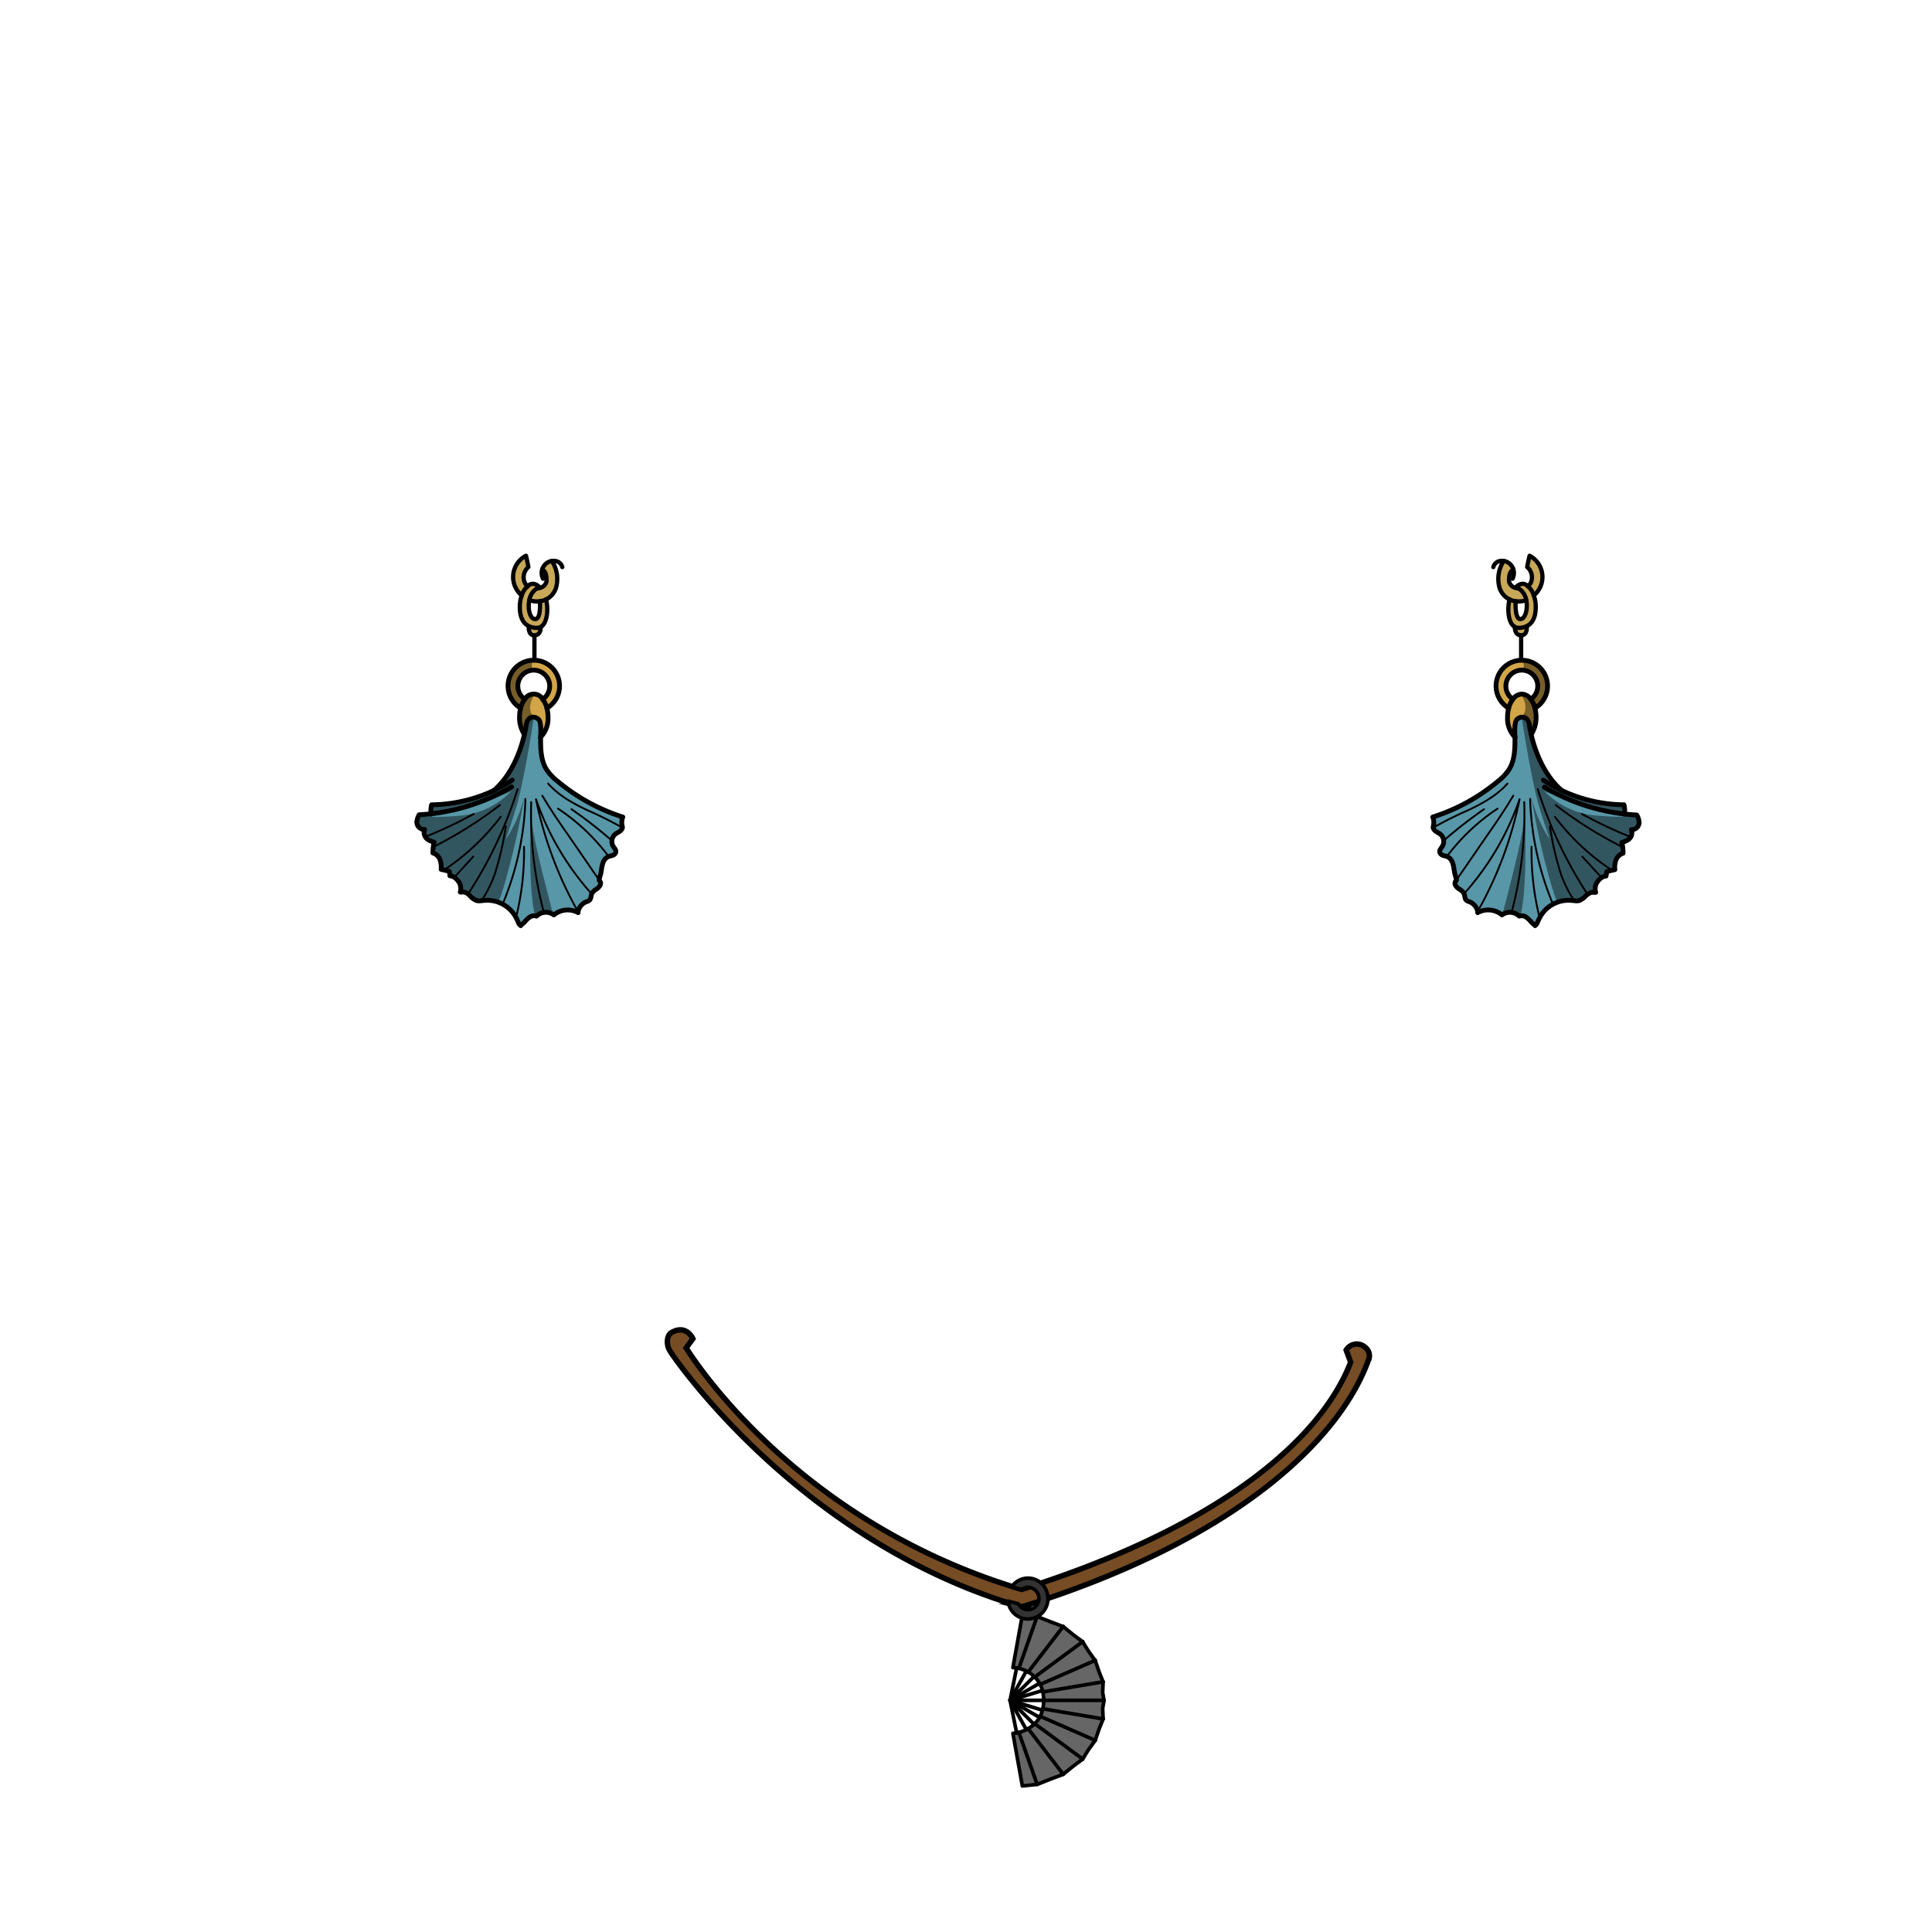 <svg xmlns="http://www.w3.org/2000/svg" viewBox="0 0 432 432">
  <defs>
    <style>.BUNTAI_OWL_JEWELRY_BUNTAI_OWL_JEWELRY_26_a{isolation:isolate;}.BUNTAI_OWL_JEWELRY_BUNTAI_OWL_JEWELRY_26_b{fill:#d2a548;}.BUNTAI_OWL_JEWELRY_BUNTAI_OWL_JEWELRY_26_c{fill:#5897a8;}.BUNTAI_OWL_JEWELRY_BUNTAI_OWL_JEWELRY_26_d,.BUNTAI_OWL_JEWELRY_BUNTAI_OWL_JEWELRY_26_e,.BUNTAI_OWL_JEWELRY_BUNTAI_OWL_JEWELRY_26_g,.BUNTAI_OWL_JEWELRY_BUNTAI_OWL_JEWELRY_26_j,.BUNTAI_OWL_JEWELRY_BUNTAI_OWL_JEWELRY_26_m{fill:none;stroke-linecap:round;stroke-linejoin:round;}.BUNTAI_OWL_JEWELRY_BUNTAI_OWL_JEWELRY_26_d,.BUNTAI_OWL_JEWELRY_BUNTAI_OWL_JEWELRY_26_e,.BUNTAI_OWL_JEWELRY_BUNTAI_OWL_JEWELRY_26_g,.BUNTAI_OWL_JEWELRY_BUNTAI_OWL_JEWELRY_26_j,.BUNTAI_OWL_JEWELRY_BUNTAI_OWL_JEWELRY_26_k,.BUNTAI_OWL_JEWELRY_BUNTAI_OWL_JEWELRY_26_m{stroke:#000;}.BUNTAI_OWL_JEWELRY_BUNTAI_OWL_JEWELRY_26_d{stroke-width:0.41px;}.BUNTAI_OWL_JEWELRY_BUNTAI_OWL_JEWELRY_26_e{stroke-width:1.07px;}.BUNTAI_OWL_JEWELRY_BUNTAI_OWL_JEWELRY_26_f{opacity:0.43;mix-blend-mode:multiply;}.BUNTAI_OWL_JEWELRY_BUNTAI_OWL_JEWELRY_26_g{stroke-width:0.95px;}.BUNTAI_OWL_JEWELRY_BUNTAI_OWL_JEWELRY_26_h{fill:#c7a858;}.BUNTAI_OWL_JEWELRY_BUNTAI_OWL_JEWELRY_26_i{fill:#666;}.BUNTAI_OWL_JEWELRY_BUNTAI_OWL_JEWELRY_26_j{stroke-width:0.81px;}.BUNTAI_OWL_JEWELRY_BUNTAI_OWL_JEWELRY_26_k{fill:#754c24;stroke-miterlimit:10;stroke-width:1.22px;}.BUNTAI_OWL_JEWELRY_BUNTAI_OWL_JEWELRY_26_l{fill:#333;}.BUNTAI_OWL_JEWELRY_BUNTAI_OWL_JEWELRY_26_m{stroke-width:0.79px;}</style>
  </defs>
  <g class="BUNTAI_OWL_JEWELRY_BUNTAI_OWL_JEWELRY_26_a">
    <path class="BUNTAI_OWL_JEWELRY_BUNTAI_OWL_JEWELRY_26_b" d="M125.11,153.39a5.76,5.76,0,0,1-2.82,5,5.75,5.75,0,0,0-.94-2,3.56,3.56,0,1,0-4,0,5.4,5.4,0,0,0-.93,2,5.75,5.75,0,1,1,8.69-5Z" />
    <path class="BUNTAI_OWL_JEWELRY_BUNTAI_OWL_JEWELRY_26_c" d="M139.26,182.65a43.08,43.08,0,0,1-14.58-8,11.09,11.09,0,0,1-2.31-2.38c-1.45-2.14-1.51-4.88-1.49-7.47v-.23s.25-3-.44-3.74-2.45-1-2.78,1.3c0,0-.11.79-.4,2.05-.7,3-2.54,8.82-6.82,12.53h0A33.53,33.53,0,0,1,96.51,180a5.33,5.33,0,0,0-.11,2.1c-.94.1-1.88.18-2.81.23a3.81,3.81,0,0,0-.53,1.65,1.67,1.67,0,0,0,1.75,1.64,1.9,1.9,0,0,0,.12,1.61v0a2.32,2.32,0,0,0,.89.81,7.24,7.24,0,0,0,1.12.44,5.58,5.58,0,0,0-.19,1h0a8.1,8.1,0,0,0-.09,1.4,2.47,2.47,0,0,1,1.53,1.37,4.81,4.81,0,0,1,.31,2.3l.62.14,1.2.29c0,.32.09.64.14,1a2.22,2.22,0,0,1,1,.35,3.4,3.4,0,0,1,.94.95,2.77,2.77,0,0,1,.38,2.35l.25,0a1.88,1.88,0,0,1,1.54.46,2.75,2.75,0,0,1,.26.22,4,4,0,0,0,1.59,1.21,2.91,2.91,0,0,0,1.21,0l.23,0a7.27,7.27,0,0,1,4.48.85,7.07,7.07,0,0,1,2.57,2.38,7.24,7.24,0,0,1,.41.71c.14.26.26.52.38.8a1.83,1.83,0,0,0,.59.87c.27-.32.6-.52.89-.84a5.3,5.3,0,0,1,1.14-1.08,1.77,1.77,0,0,1,1.51-.21,2.93,2.93,0,0,1,1.74-.83,2.9,2.9,0,0,1,2.13.56,4.85,4.85,0,0,1,5.43-.51c0-.09,0-.19,0-.29a3.09,3.09,0,0,1,1.76-2.12,1.93,1.93,0,0,0,.8-.39c.35-.36.29-1,.49-1.43v0a2.46,2.46,0,0,1,.9-.94,2.71,2.71,0,0,0,.94-.9.91.91,0,0,0-.2-1.18.5.5,0,0,0,0-.12c.1-.5.33-1,.41-1.53l.14-.83a7,7,0,0,1,.38-1.58,2.37,2.37,0,0,1,1.07-1.2l.15-.05c.28-.1.58-.14.85-.24a1.08,1.08,0,0,0,.73-.69c.13-.51-.33-.93-.6-1.38a1.94,1.94,0,0,1-.26-1.22,2.07,2.07,0,0,1,.69-1.41c.31-.26.68-.42,1-.65a1.46,1.46,0,0,0,.65-.82s0-.08,0-.11,0-.07,0-.12A3.33,3.33,0,0,1,139.26,182.65Z" />
    <path class="BUNTAI_OWL_JEWELRY_BUNTAI_OWL_JEWELRY_26_b" d="M122.54,160.34a6,6,0,0,1-1.66,4.49v-.23s.25-3-.44-3.74-2.45-1-2.78,1.3c0,0-.11.79-.4,2.05a6.69,6.69,0,0,1-1.09-3.87,7.51,7.51,0,0,1,.25-2,5.4,5.4,0,0,1,.93-2,2.32,2.32,0,0,1,4,0,5.75,5.75,0,0,1,.94,2A7.94,7.94,0,0,1,122.54,160.34Z" />
    <path class="BUNTAI_OWL_JEWELRY_BUNTAI_OWL_JEWELRY_26_d" d="M122.56,175.21c2.35,2.66,5.55,4.42,8.75,5.94a84,84,0,0,1,7.83,3.91" />
    <path class="BUNTAI_OWL_JEWELRY_BUNTAI_OWL_JEWELRY_26_d" d="M136.79,187.94a102.88,102.88,0,0,0-9-7" />
    <path class="BUNTAI_OWL_JEWELRY_BUNTAI_OWL_JEWELRY_26_d" d="M124.78,180.81a45.77,45.77,0,0,1,11.29,10.66" />
    <path class="BUNTAI_OWL_JEWELRY_BUNTAI_OWL_JEWELRY_26_d" d="M121.26,177.92c1.84,3.13,3.91,6.13,6,9.11l4.66,6.77c.67,1,1.33,1.93,2,2.86" />
    <path class="BUNTAI_OWL_JEWELRY_BUNTAI_OWL_JEWELRY_26_d" d="M129.2,203.76a86.13,86.13,0,0,1-9.27-24.65l-.08-.4a61.92,61.92,0,0,0,12.4,21.11" />
    <path class="BUNTAI_OWL_JEWELRY_BUNTAI_OWL_JEWELRY_26_d" d="M121.6,204a86.07,86.07,0,0,1-2.82-24.65" />
    <path class="BUNTAI_OWL_JEWELRY_BUNTAI_OWL_JEWELRY_26_d" d="M112.37,202.21h0a66,66,0,0,0,5.1-22.9l0-.67" />
    <path class="BUNTAI_OWL_JEWELRY_BUNTAI_OWL_JEWELRY_26_d" d="M117.17,189.35a60.78,60.78,0,0,1-1.82,15.94" />
    <path class="BUNTAI_OWL_JEWELRY_BUNTAI_OWL_JEWELRY_26_d" d="M104.6,200a94.3,94.3,0,0,0,8.15-15.34h0l.58-1.44c.89-2.22,1.7-4.47,2.41-6.76" />
    <path class="BUNTAI_OWL_JEWELRY_BUNTAI_OWL_JEWELRY_26_d" d="M107.66,201.39a25.83,25.83,0,0,0,3.12-6.4,68.45,68.45,0,0,0,2.32-10.2" />
    <path class="BUNTAI_OWL_JEWELRY_BUNTAI_OWL_JEWELRY_26_d" d="M99.12,194.65a51.89,51.89,0,0,0,12.82-12" />
    <path class="BUNTAI_OWL_JEWELRY_BUNTAI_OWL_JEWELRY_26_d" d="M105.81,191.55c-1.43,1.58-2.88,3.15-4.32,4.72" />
    <path class="BUNTAI_OWL_JEWELRY_BUNTAI_OWL_JEWELRY_26_d" d="M96.76,189.44a91.43,91.43,0,0,0,15-9.41" />
    <path class="BUNTAI_OWL_JEWELRY_BUNTAI_OWL_JEWELRY_26_d" d="M94.93,187.18a98.74,98.74,0,0,0,11-5.18" />
    <path class="BUNTAI_OWL_JEWELRY_BUNTAI_OWL_JEWELRY_26_e" d="M117.26,164.21a6.69,6.69,0,0,1-1.09-3.87,7.51,7.51,0,0,1,.25-2,5.4,5.4,0,0,1,.93-2,2.32,2.32,0,0,1,4,0,5.75,5.75,0,0,1,.94,2,7.94,7.94,0,0,1,.25,2,6,6,0,0,1-1.66,4.49" />
    <path class="BUNTAI_OWL_JEWELRY_BUNTAI_OWL_JEWELRY_26_e" d="M110.44,176.74a33.1,33.1,0,0,0,4.1-2.31" />
    <path class="BUNTAI_OWL_JEWELRY_BUNTAI_OWL_JEWELRY_26_e" d="M96.4,182.05a5.33,5.33,0,0,1,.11-2.1,33.53,33.53,0,0,0,13.93-3.2" />
    <path class="BUNTAI_OWL_JEWELRY_BUNTAI_OWL_JEWELRY_26_e" d="M110.44,176.75h0c4.28-3.71,6.12-9.48,6.82-12.53.29-1.26.4-2.05.4-2.05.33-2.32,2.09-2,2.78-1.3s.44,3.74.44,3.74v.23c0,2.59,0,5.33,1.49,7.47a11.09,11.09,0,0,0,2.31,2.38,43.08,43.08,0,0,0,14.58,8,3.33,3.33,0,0,0-.09,2.18s0,.07,0,.12,0,.08,0,.11a1.46,1.46,0,0,1-.65.82c-.33.23-.7.39-1,.65a2.05,2.05,0,0,0-.69,1.41,1.94,1.94,0,0,0,.26,1.22c.27.45.73.87.6,1.38a1.08,1.08,0,0,1-.73.69c-.27.1-.57.14-.85.24l-.15.05a2.37,2.37,0,0,0-1.07,1.2,7,7,0,0,0-.38,1.58l-.14.83c-.08.49-.31,1-.41,1.53a.5.5,0,0,1,0,.12.91.91,0,0,1,.2,1.18,2.71,2.71,0,0,1-.94.9,2.46,2.46,0,0,0-.9.94v0c-.2.47-.14,1.07-.49,1.43a1.93,1.93,0,0,1-.8.39,3.09,3.09,0,0,0-1.76,2.12c0,.1,0,.2,0,.29a4.85,4.85,0,0,0-5.43.51,2.9,2.9,0,0,0-2.13-.56,2.93,2.93,0,0,0-1.74.83,1.77,1.77,0,0,0-1.51.21,5.3,5.3,0,0,0-1.14,1.08c-.29.32-.62.52-.89.84a1.83,1.83,0,0,1-.59-.87c-.12-.28-.24-.54-.38-.8a7.24,7.24,0,0,0-.41-.71,7.07,7.07,0,0,0-2.57-2.38,7.27,7.27,0,0,0-4.48-.85l-.23,0a2.91,2.91,0,0,1-1.21,0,4,4,0,0,1-1.59-1.21,2.75,2.75,0,0,0-.26-.22,1.88,1.88,0,0,0-1.54-.46l-.25,0a2.77,2.77,0,0,0-.38-2.35,3.4,3.4,0,0,0-.94-.95,2.22,2.22,0,0,0-1-.35c0-.34-.1-.66-.14-1l-1.2-.29-.62-.14a4.81,4.81,0,0,0-.31-2.3,2.47,2.47,0,0,0-1.53-1.37,8.1,8.1,0,0,1,.09-1.4h0a5.58,5.58,0,0,1,.19-1,7.24,7.24,0,0,1-1.12-.44,2.32,2.32,0,0,1-.89-.81v0a1.9,1.9,0,0,1-.12-1.61,1.67,1.67,0,0,1-1.75-1.64,3.81,3.81,0,0,1,.53-1.65c.93-.05,1.87-.13,2.81-.23a45.89,45.89,0,0,0,17.85-6" />
    <path class="BUNTAI_OWL_JEWELRY_BUNTAI_OWL_JEWELRY_26_e" d="M117.35,156.35a3.56,3.56,0,1,1,4,0" />
    <path class="BUNTAI_OWL_JEWELRY_BUNTAI_OWL_JEWELRY_26_e" d="M122.29,158.34a5.76,5.76,0,1,0-5.87,0" />
    <g class="BUNTAI_OWL_JEWELRY_BUNTAI_OWL_JEWELRY_26_f">
      <path d="M119.35,147.64a1.82,1.82,0,0,0,0,2.37c-2.2.27-5.31,2.38-2,6.34a5.31,5.31,0,0,1,2.26-1.14s-2.23,2.79-.26,5.13c-.17,1.68-2.37,15.3-4,20.47s-2.25,6.88-2.25,6.88a30.34,30.34,0,0,0,4.08-9.31,163.75,163.75,0,0,1-4.08,18.28,53,53,0,0,1-1.66,5.11,23.44,23.44,0,0,0-4.45-.38c-1.12.18-2.89-1.75-3.48-2.11a2.62,2.62,0,0,1-.71-.55,3.75,3.75,0,0,0-2.15-3.12c-.63-1-.76-1-.76-1l-1.17-.23a4.27,4.27,0,0,0-2.06-3.77c0-1.9,0-2.44,0-2.44a2.78,2.78,0,0,1-2.16-2.66C93,184.64,92.88,184,92.88,184l.72-1.94s1.07,1.06,8.89.36a18.08,18.08,0,0,0,11.8-5.46s-8.8,3.84-13.75,4.43a35.54,35.54,0,0,1-4.75.43l.72-1.86s7.6.35,13.28-3a20,20,0,0,0,6.82-9.75c1.11-3.72.44-3.61.44-3.61a4.61,4.61,0,0,1-.88-4.55,49,49,0,0,0-2.73-4.08c0-.08-.42-4.23,1.87-5.62A12.27,12.27,0,0,1,119.35,147.64Z" />
      <path d="M118.74,180.56s-.83,16.9.87,24.2c1.3-.6,2.79-1.27,4.14,0C119.75,189.35,118.61,184.31,118.74,180.56Z" />
    </g>
    <line class="BUNTAI_OWL_JEWELRY_BUNTAI_OWL_JEWELRY_26_g" x1="119.5" y1="147.64" x2="119.5" y2="142.09" />
    <path class="BUNTAI_OWL_JEWELRY_BUNTAI_OWL_JEWELRY_26_h" d="M119.49,142.09c-1.5,0-1.25-2-1.25-2h0a4.06,4.06,0,0,0,1.84.39,1.69,1.69,0,0,0,.82-.2C120.91,140.35,120.93,142.09,119.49,142.09Z" />
    <path class="BUNTAI_OWL_JEWELRY_BUNTAI_OWL_JEWELRY_26_h" d="M122.07,134c.55,1.82.43,5.31-1.17,6.19a1.69,1.69,0,0,1-.82.2,4.06,4.06,0,0,1-1.84-.39c-1.37-.66-2.07-2.21-2-4.58a7.73,7.73,0,0,1,.42-2.3,4.86,4.86,0,0,1,1.34-2.07,1.69,1.69,0,0,1,1.22-.51,2.08,2.08,0,0,1,1.49.88,3.5,3.5,0,0,1-.66.12h0a3.81,3.81,0,0,0-1.68,2.58c-.42,2,.29,4.26,1.3,4.26s1.14-2.61,1.07-4l.08,0A4.65,4.65,0,0,0,122.07,134Z" />
    <path class="BUNTAI_OWL_JEWELRY_BUNTAI_OWL_JEWELRY_26_h" d="M117.61,124.27c.36,1.83.54,2.52.54,2.52a3,3,0,0,0-.78,3.56,2,2,0,0,0,.66.74,4.86,4.86,0,0,0-1.34,2.07A5.36,5.36,0,0,1,117.61,124.27Z" />
    <path class="BUNTAI_OWL_JEWELRY_BUNTAI_OWL_JEWELRY_26_h" d="M124.47,130.8a4.37,4.37,0,0,1-2.4,3.24,5.21,5.21,0,0,1-1.25.37l-.09,0a4.72,4.72,0,0,1-2.37-.25,3.81,3.81,0,0,1,1.68-2.59h0a3.65,3.65,0,0,0,.66-.12,2,2,0,0,0,1.39-1.21,1.49,1.49,0,0,0,.08-.52c0-2.13-.83-2.23-.83-2.23s0-.12-.1-.29a2.72,2.72,0,0,1,2.12-1.79A7.27,7.27,0,0,1,124.47,130.8Z" />
    <path class="BUNTAI_OWL_JEWELRY_BUNTAI_OWL_JEWELRY_26_g" d="M116.69,133.16a5.36,5.36,0,0,1,.92-8.89c.37,1.51.54,2.52.54,2.52a3,3,0,0,0-.78,3.56,2,2,0,0,0,.66.74" />
    <path class="BUNTAI_OWL_JEWELRY_BUNTAI_OWL_JEWELRY_26_g" d="M118.36,134.18a4.72,4.72,0,0,0,2.37.25l.09,0a5.21,5.21,0,0,0,1.25-.37,4.37,4.37,0,0,0,2.4-3.24,7.27,7.27,0,0,0-1.07-5.38" />
    <path class="BUNTAI_OWL_JEWELRY_BUNTAI_OWL_JEWELRY_26_g" d="M121.28,127.21c0,.17.1.29.1.29s.81.1.83,2.23a1.49,1.49,0,0,1-.08.52,2,2,0,0,1-1.39,1.21,3.65,3.65,0,0,1-.66.12" />
    <path class="BUNTAI_OWL_JEWELRY_BUNTAI_OWL_JEWELRY_26_g" d="M122.07,134c.55,1.82.43,5.31-1.17,6.19a1.69,1.69,0,0,1-.82.2,4.06,4.06,0,0,1-1.84-.39c-1.37-.66-2.07-2.21-2-4.58a7.73,7.73,0,0,1,.42-2.3,4.86,4.86,0,0,1,1.34-2.07,1.69,1.69,0,0,1,1.22-.51,2.08,2.08,0,0,1,1.49.88" />
    <path class="BUNTAI_OWL_JEWELRY_BUNTAI_OWL_JEWELRY_26_g" d="M120.73,134.43c.07,1.39.06,4-1.07,4s-1.72-2.25-1.3-4.26a3.81,3.81,0,0,1,1.68-2.58h0" />
    <path class="BUNTAI_OWL_JEWELRY_BUNTAI_OWL_JEWELRY_26_g" d="M118.24,140.05s-.25,2,1.25,2,1.42-1.74,1.41-1.86h0" />
    <path class="BUNTAI_OWL_JEWELRY_BUNTAI_OWL_JEWELRY_26_g" d="M121.43,129.4a2.78,2.78,0,0,1-.31-1.28,2.49,2.49,0,0,1,.16-.91,2.72,2.72,0,0,1,2.12-1.79,2.42,2.42,0,0,1,.47,0,1.87,1.87,0,0,1,1.86,1.38" />
    <path class="BUNTAI_OWL_JEWELRY_BUNTAI_OWL_JEWELRY_26_b" d="M334.52,153.39a5.76,5.76,0,0,0,2.82,5,5.75,5.75,0,0,1,.94-2,3.56,3.56,0,1,1,4,0,5.57,5.57,0,0,1,.94,2,5.76,5.76,0,1,0-8.7-5Z" />
    <path class="BUNTAI_OWL_JEWELRY_BUNTAI_OWL_JEWELRY_26_c" d="M320.37,182.65a43.08,43.08,0,0,0,14.58-8,11.09,11.09,0,0,0,2.31-2.38c1.45-2.14,1.51-4.88,1.49-7.47v-.23s-.25-3,.44-3.74,2.45-1,2.79,1.3c0,0,.1.79.39,2.05.7,3,2.54,8.82,6.83,12.53h0a33.48,33.48,0,0,0,13.92,3.2,5.15,5.15,0,0,1,.11,2.1c.94.1,1.88.18,2.81.23a3.81,3.81,0,0,1,.53,1.65,1.7,1.7,0,0,1-.53,1.19,1.73,1.73,0,0,1-1.22.45,1.93,1.93,0,0,1-.11,1.61v0a2.43,2.43,0,0,1-.9.81,6.86,6.86,0,0,1-1.12.44,6.68,6.68,0,0,1,.2,1h0a9.24,9.24,0,0,1,.08,1.4,2.49,2.49,0,0,0-1.53,1.37,4.69,4.69,0,0,0-.3,2.3l-.63.14-1.19.29c-.05.32-.1.64-.15,1a2.15,2.15,0,0,0-1,.35,3.31,3.31,0,0,0-.95.95,2.73,2.73,0,0,0-.37,2.35l-.26,0A1.88,1.88,0,0,0,355,200a2.75,2.75,0,0,0-.26.22,4,4,0,0,1-1.59,1.21,2.91,2.91,0,0,1-1.21,0l-.23,0a7.28,7.28,0,0,0-4.48.85,7.07,7.07,0,0,0-2.57,2.38c-.14.23-.29.47-.41.71s-.26.52-.38.8a1.83,1.83,0,0,1-.59.87c-.27-.32-.6-.52-.89-.84a5.08,5.08,0,0,0-1.14-1.08,1.77,1.77,0,0,0-1.51-.21,3,3,0,0,0-3.87-.27,4.84,4.84,0,0,0-5.43-.51c0-.09,0-.19,0-.29a3.06,3.06,0,0,0-1.76-2.12,1.93,1.93,0,0,1-.8-.39c-.35-.36-.29-1-.48-1.43v0a2.61,2.61,0,0,0-.9-.94,2.65,2.65,0,0,1-1-.9.91.91,0,0,1,.2-1.18.5.5,0,0,0,0-.12c-.1-.5-.33-1-.41-1.53l-.14-.83a6.51,6.51,0,0,0-.38-1.58,2.33,2.33,0,0,0-1.07-1.2l-.15-.05c-.28-.1-.57-.14-.85-.24a1.08,1.08,0,0,1-.73-.69c-.13-.51.34-.93.6-1.38a1.94,1.94,0,0,0,.26-1.22,2.07,2.07,0,0,0-.69-1.41c-.31-.26-.68-.42-1-.65a1.51,1.51,0,0,1-.65-.82s0-.08,0-.11,0-.07,0-.12A3.33,3.33,0,0,0,320.37,182.65Z" />
    <path class="BUNTAI_OWL_JEWELRY_BUNTAI_OWL_JEWELRY_26_b" d="M337.09,160.34a6,6,0,0,0,1.66,4.49v-.23s-.25-3,.44-3.74,2.45-1,2.79,1.3c0,0,.1.79.39,2.05a6.69,6.69,0,0,0,1.1-3.87,7.94,7.94,0,0,0-.25-2,5.57,5.57,0,0,0-.94-2,2.56,2.56,0,0,0-2-1.14,2.61,2.61,0,0,0-2,1.14,5.75,5.75,0,0,0-.94,2A7.94,7.94,0,0,0,337.09,160.34Z" />
    <path class="BUNTAI_OWL_JEWELRY_BUNTAI_OWL_JEWELRY_26_d" d="M337.07,175.21c-2.35,2.66-5.54,4.42-8.75,5.94a84,84,0,0,0-7.83,3.91" />
    <path class="BUNTAI_OWL_JEWELRY_BUNTAI_OWL_JEWELRY_26_d" d="M322.84,187.94a104.39,104.39,0,0,1,9-7" />
    <path class="BUNTAI_OWL_JEWELRY_BUNTAI_OWL_JEWELRY_26_d" d="M334.86,180.81a45.64,45.64,0,0,0-11.3,10.66" />
    <path class="BUNTAI_OWL_JEWELRY_BUNTAI_OWL_JEWELRY_26_d" d="M338.37,177.92c-1.84,3.13-3.91,6.13-6,9.11l-4.66,6.77c-.67,1-1.33,1.93-2,2.86" />
    <path class="BUNTAI_OWL_JEWELRY_BUNTAI_OWL_JEWELRY_26_d" d="M330.43,203.76a85.83,85.83,0,0,0,9.27-24.65l.08-.4a62.06,62.06,0,0,1-12.39,21.11" />
    <path class="BUNTAI_OWL_JEWELRY_BUNTAI_OWL_JEWELRY_26_d" d="M338,204a85.72,85.72,0,0,0,2.82-24.65" />
    <path class="BUNTAI_OWL_JEWELRY_BUNTAI_OWL_JEWELRY_26_d" d="M347.26,202.21h0a66.44,66.44,0,0,1-5.1-22.9l0-.67" />
    <path class="BUNTAI_OWL_JEWELRY_BUNTAI_OWL_JEWELRY_26_d" d="M342.46,189.35a61.2,61.2,0,0,0,1.82,15.94" />
    <path class="BUNTAI_OWL_JEWELRY_BUNTAI_OWL_JEWELRY_26_d" d="M355,200a95.88,95.88,0,0,1-8.15-15.34h0c-.2-.48-.4-1-.58-1.44q-1.35-3.33-2.42-6.76" />
    <path class="BUNTAI_OWL_JEWELRY_BUNTAI_OWL_JEWELRY_26_d" d="M352,201.39a26.18,26.18,0,0,1-3.12-6.4,69.72,69.72,0,0,1-2.32-10.2" />
    <path class="BUNTAI_OWL_JEWELRY_BUNTAI_OWL_JEWELRY_26_d" d="M360.51,194.65a51.89,51.89,0,0,1-12.82-12" />
    <path class="BUNTAI_OWL_JEWELRY_BUNTAI_OWL_JEWELRY_26_d" d="M353.82,191.55q2.16,2.37,4.33,4.72" />
    <path class="BUNTAI_OWL_JEWELRY_BUNTAI_OWL_JEWELRY_26_d" d="M362.88,189.44a90.59,90.59,0,0,1-15-9.41" />
    <path class="BUNTAI_OWL_JEWELRY_BUNTAI_OWL_JEWELRY_26_d" d="M364.71,187.18a98,98,0,0,1-11-5.18" />
    <path class="BUNTAI_OWL_JEWELRY_BUNTAI_OWL_JEWELRY_26_e" d="M342.37,164.21a6.69,6.69,0,0,0,1.1-3.87,7.94,7.94,0,0,0-.25-2,5.57,5.57,0,0,0-.94-2,2.56,2.56,0,0,0-2-1.14,2.61,2.61,0,0,0-2,1.14,5.75,5.75,0,0,0-.94,2,7.94,7.94,0,0,0-.25,2,6,6,0,0,0,1.66,4.49" />
    <path class="BUNTAI_OWL_JEWELRY_BUNTAI_OWL_JEWELRY_26_e" d="M349.2,176.74a32.51,32.51,0,0,1-4.11-2.31" />
    <path class="BUNTAI_OWL_JEWELRY_BUNTAI_OWL_JEWELRY_26_e" d="M363.23,182.05a5.15,5.15,0,0,0-.11-2.1,33.48,33.48,0,0,1-13.92-3.2" />
    <path class="BUNTAI_OWL_JEWELRY_BUNTAI_OWL_JEWELRY_26_e" d="M349.2,176.75h0c-4.29-3.71-6.13-9.48-6.83-12.53-.29-1.26-.39-2.05-.39-2.05-.34-2.32-2.1-2-2.79-1.3s-.44,3.74-.44,3.74v.23c0,2.59,0,5.33-1.49,7.47a11.09,11.09,0,0,1-2.31,2.38,43.08,43.08,0,0,1-14.58,8,3.33,3.33,0,0,1,.09,2.18s0,.07,0,.12,0,.08,0,.11a1.51,1.51,0,0,0,.65.82c.33.23.7.39,1,.65a2.05,2.05,0,0,1,.69,1.41,1.94,1.94,0,0,1-.26,1.22c-.26.45-.73.87-.6,1.38a1.08,1.08,0,0,0,.73.69c.28.1.57.14.85.24l.15.05a2.33,2.33,0,0,1,1.07,1.2,6.51,6.51,0,0,1,.38,1.58l.14.83c.08.49.31,1,.41,1.53a.5.5,0,0,1,0,.12.91.91,0,0,0-.2,1.18,2.65,2.65,0,0,0,1,.9,2.61,2.61,0,0,1,.9.94v0c.19.47.13,1.07.48,1.43a1.93,1.93,0,0,0,.8.39,3.06,3.06,0,0,1,1.76,2.12c0,.1,0,.2,0,.29a4.84,4.84,0,0,1,5.43.51,3,3,0,0,1,3.87.27,1.77,1.77,0,0,1,1.51.21,5.08,5.08,0,0,1,1.14,1.08c.29.32.62.52.89.84a1.83,1.83,0,0,0,.59-.87c.12-.28.24-.54.38-.8s.27-.48.41-.71a7.07,7.07,0,0,1,2.57-2.38,7.28,7.28,0,0,1,4.48-.85l.23,0a2.91,2.91,0,0,0,1.21,0,4,4,0,0,0,1.59-1.21A2.75,2.75,0,0,1,355,200a1.88,1.88,0,0,1,1.54-.46l.26,0a2.73,2.73,0,0,1,.37-2.35,3.31,3.31,0,0,1,.95-.95,2.15,2.15,0,0,1,1-.35c.05-.34.1-.66.15-1l1.19-.29.63-.14a4.69,4.69,0,0,1,.3-2.3,2.49,2.49,0,0,1,1.53-1.37,9.24,9.24,0,0,0-.08-1.4h0a6.68,6.68,0,0,0-.2-1,6.86,6.86,0,0,0,1.12-.44,2.43,2.43,0,0,0,.9-.81v0a1.93,1.93,0,0,0,.11-1.61,1.73,1.73,0,0,0,1.22-.45,1.7,1.7,0,0,0,.53-1.19,3.81,3.81,0,0,0-.53-1.65c-.93-.05-1.87-.13-2.81-.23a45.79,45.79,0,0,1-17.84-6" />
    <path class="BUNTAI_OWL_JEWELRY_BUNTAI_OWL_JEWELRY_26_e" d="M342.28,156.35a3.56,3.56,0,1,0-4,0" />
    <path class="BUNTAI_OWL_JEWELRY_BUNTAI_OWL_JEWELRY_26_e" d="M337.34,158.34a5.76,5.76,0,1,1,5.88,0" />
    <g class="BUNTAI_OWL_JEWELRY_BUNTAI_OWL_JEWELRY_26_f">
      <path d="M340.28,147.64a1.82,1.82,0,0,1,0,2.37c2.2.27,5.31,2.38,2,6.34a5.31,5.31,0,0,0-2.26-1.14s2.23,2.79.26,5.13c.17,1.68,2.37,15.3,4,20.47s2.25,6.88,2.25,6.88a30.34,30.34,0,0,1-4.08-9.31,166.2,166.2,0,0,0,4.08,18.28c.84,3,1.66,5.11,1.66,5.11a23.44,23.44,0,0,1,4.45-.38c1.12.18,2.9-1.75,3.49-2.11a2.64,2.64,0,0,0,.7-.55,3.75,3.75,0,0,1,2.15-3.12c.63-1,.76-1,.76-1l1.17-.23a4.26,4.26,0,0,1,2.07-3.77c0-1.9,0-2.44,0-2.44a2.76,2.76,0,0,0,2.15-2.66c1.52-.91,1.63-1.56,1.63-1.56l-.73-1.94s-1.07,1.06-8.89.36a18.12,18.12,0,0,1-11.8-5.46s8.8,3.84,13.76,4.43a35.41,35.41,0,0,0,4.75.43l-.73-1.86s-7.6.35-13.27-3a19.88,19.88,0,0,1-6.82-9.75c-1.12-3.72-.45-3.61-.45-3.61a4.62,4.62,0,0,0,.89-4.55,46.53,46.53,0,0,1,2.73-4.08c0-.08.41-4.23-1.88-5.62A12.27,12.27,0,0,0,340.28,147.64Z" />
      <path d="M340.89,180.56s.84,16.9-.87,24.2c-1.3-.6-2.79-1.27-4.14,0C339.88,189.35,341,184.31,340.89,180.56Z" />
    </g>
    <line class="BUNTAI_OWL_JEWELRY_BUNTAI_OWL_JEWELRY_26_g" x1="340.13" y1="147.64" x2="340.13" y2="142.09" />
    <path class="BUNTAI_OWL_JEWELRY_BUNTAI_OWL_JEWELRY_26_h" d="M340.14,142.09c1.5,0,1.25-2,1.25-2h0a4.06,4.06,0,0,1-1.84.39,1.69,1.69,0,0,1-.82-.2C338.73,140.35,338.7,142.09,340.14,142.09Z" />
    <path class="BUNTAI_OWL_JEWELRY_BUNTAI_OWL_JEWELRY_26_h" d="M337.57,134c-.55,1.82-.44,5.31,1.16,6.19a1.69,1.69,0,0,0,.82.2,4.06,4.06,0,0,0,1.84-.39c1.38-.66,2.07-2.21,2-4.58a7.72,7.72,0,0,0-.43-2.3,4.86,4.86,0,0,0-1.34-2.07,1.67,1.67,0,0,0-1.22-.51,2.08,2.08,0,0,0-1.49.88,3.65,3.65,0,0,0,.66.12h0a3.81,3.81,0,0,1,1.68,2.58c.42,2-.28,4.26-1.3,4.26s-1.14-2.61-1.07-4l-.08,0A4.57,4.57,0,0,1,337.57,134Z" />
    <path class="BUNTAI_OWL_JEWELRY_BUNTAI_OWL_JEWELRY_26_h" d="M342,124.27c-.35,1.83-.54,2.52-.54,2.52a3,3,0,0,1,.79,3.56,2.17,2.17,0,0,1-.67.74,4.86,4.86,0,0,1,1.34,2.07A5.36,5.36,0,0,0,342,124.27Z" />
    <path class="BUNTAI_OWL_JEWELRY_BUNTAI_OWL_JEWELRY_26_h" d="M335.16,130.8a4.36,4.36,0,0,0,2.41,3.24,5,5,0,0,0,1.25.37l.08,0a4.72,4.72,0,0,0,2.37-.25,3.81,3.81,0,0,0-1.68-2.59h0a3.65,3.65,0,0,1-.66-.12,2,2,0,0,1-1.39-1.21,1.49,1.49,0,0,1-.08-.52c0-2.13.83-2.23.83-2.23s.05-.12.11-.29a2.75,2.75,0,0,0-2.13-1.79A7.27,7.27,0,0,0,335.16,130.8Z" />
    <path class="BUNTAI_OWL_JEWELRY_BUNTAI_OWL_JEWELRY_26_g" d="M342.94,133.16a5.36,5.36,0,0,0-.92-8.89c-.37,1.51-.54,2.52-.54,2.52a3,3,0,0,1,.79,3.56,2.17,2.17,0,0,1-.67.74" />
    <path class="BUNTAI_OWL_JEWELRY_BUNTAI_OWL_JEWELRY_26_g" d="M341.27,134.18a4.72,4.72,0,0,1-2.37.25l-.08,0a5,5,0,0,1-1.25-.37,4.36,4.36,0,0,1-2.41-3.24,7.27,7.27,0,0,1,1.07-5.38" />
    <path class="BUNTAI_OWL_JEWELRY_BUNTAI_OWL_JEWELRY_26_g" d="M338.36,127.21l-.1.29s-.82.1-.84,2.23a1.49,1.49,0,0,0,.08.52,2,2,0,0,0,1.39,1.21,3.65,3.65,0,0,0,.66.12" />
    <path class="BUNTAI_OWL_JEWELRY_BUNTAI_OWL_JEWELRY_26_g" d="M337.57,134c-.55,1.82-.44,5.31,1.16,6.19a1.69,1.69,0,0,0,.82.2,4.06,4.06,0,0,0,1.84-.39c1.38-.66,2.07-2.21,2-4.58a7.72,7.72,0,0,0-.43-2.3,4.86,4.86,0,0,0-1.34-2.07,1.67,1.67,0,0,0-1.22-.51,2.08,2.08,0,0,0-1.49.88" />
    <path class="BUNTAI_OWL_JEWELRY_BUNTAI_OWL_JEWELRY_26_g" d="M338.9,134.43c-.07,1.39,0,4,1.07,4s1.72-2.25,1.3-4.26a3.81,3.81,0,0,0-1.68-2.58h0" />
    <path class="BUNTAI_OWL_JEWELRY_BUNTAI_OWL_JEWELRY_26_g" d="M341.39,140.05s.25,2-1.25,2-1.41-1.74-1.41-1.86h0" />
    <path class="BUNTAI_OWL_JEWELRY_BUNTAI_OWL_JEWELRY_26_g" d="M338.2,129.4a2.78,2.78,0,0,0,.31-1.28,2.71,2.71,0,0,0-.15-.91,2.75,2.75,0,0,0-2.13-1.79,2.35,2.35,0,0,0-.47,0,1.85,1.85,0,0,0-1.85,1.38" />
    <path class="BUNTAI_OWL_JEWELRY_BUNTAI_OWL_JEWELRY_26_i" d="M227.81,387.34l4.1,11.66-3.31.34-2.11-11.76a6.21,6.21,0,0,0,.83-.13h0Z" />
    <path class="BUNTAI_OWL_JEWELRY_BUNTAI_OWL_JEWELRY_26_i" d="M229.88,386.51l7.87,10.24-2.81,1.06-3,1.19h0l-4.1-11.66a9.56,9.56,0,0,0,1.66-.61Z" />
    <path class="BUNTAI_OWL_JEWELRY_BUNTAI_OWL_JEWELRY_26_i" d="M242.11,393.35,239.88,395l-2.13,1.73-7.87-10.24a6.92,6.92,0,0,0,1.34-1l.15-.13Z" />
    <path class="BUNTAI_OWL_JEWELRY_BUNTAI_OWL_JEWELRY_26_i" d="M244.92,389.16l-1.5,2.07-1.31,2.12-10.74-7.93a6.72,6.72,0,0,0,1.07-1.4,2,2,0,0,0,.14-.25Z" />
    <path class="BUNTAI_OWL_JEWELRY_BUNTAI_OWL_JEWELRY_26_i" d="M246.69,384.36l-.88,2.2-.89,2.6-12.34-5.39a6.63,6.63,0,0,0,.52-1.36,3,3,0,0,0,.07-.32Z" />
    <path class="BUNTAI_OWL_JEWELRY_BUNTAI_OWL_JEWELRY_26_i" d="M246.9,380.2l-.31,1.78.1,2.38-13.52-2.27a8.43,8.43,0,0,0,.2-1.89Z" />
    <path class="BUNTAI_OWL_JEWELRY_BUNTAI_OWL_JEWELRY_26_i" d="M246.59,378.43l.31,1.77H233.37a8.4,8.4,0,0,0-.2-1.88l13.52-2.27Z" />
    <path class="BUNTAI_OWL_JEWELRY_BUNTAI_OWL_JEWELRY_26_i" d="M245.81,373.85l.88,2.2-13.52,2.27a3,3,0,0,0-.07-.32,6.63,6.63,0,0,0-.52-1.36l12.34-5.39Z" />
    <path class="BUNTAI_OWL_JEWELRY_BUNTAI_OWL_JEWELRY_26_i" d="M243.42,369.17l1.5,2.08-12.34,5.39a2,2,0,0,0-.14-.25,6.46,6.46,0,0,0-1.07-1.4l10.74-7.93Z" />
    <path class="BUNTAI_OWL_JEWELRY_BUNTAI_OWL_JEWELRY_26_i" d="M242.11,367.06,231.37,375l-.15-.13a6.92,6.92,0,0,0-1.34-1l7.87-10.24,2.13,1.73Z" />
    <path class="BUNTAI_OWL_JEWELRY_BUNTAI_OWL_JEWELRY_26_i" d="M237.75,363.66l-7.87,10.24-.41-.22a9.56,9.56,0,0,0-1.66-.61l4.1-11.66h0l3,1.19Z" />
    <path class="BUNTAI_OWL_JEWELRY_BUNTAI_OWL_JEWELRY_26_i" d="M231.91,361.41l-4.1,11.66-.49-.11h0a6.21,6.21,0,0,0-.83-.13l2.11-11.76Z" />
    <path class="BUNTAI_OWL_JEWELRY_BUNTAI_OWL_JEWELRY_26_j" d="M227.32,373a6.21,6.21,0,0,0-.83-.13l2.11-11.76,3.31.34h0l3,1.19,2.81,1.06,2.13,1.73,2.23,1.67,1.31,2.11,1.5,2.08.89,2.6.88,2.2-.1,2.38.31,1.77" />
    <path class="BUNTAI_OWL_JEWELRY_BUNTAI_OWL_JEWELRY_26_j" d="M233.37,380.2a8.4,8.4,0,0,0-.2-1.88,3,3,0,0,0-.07-.32,6.63,6.63,0,0,0-.52-1.36,2,2,0,0,0-.14-.25,6.46,6.46,0,0,0-1.07-1.4l-.15-.13a6.92,6.92,0,0,0-1.34-1l-.41-.22a9.56,9.56,0,0,0-1.66-.61l-.49-.11" />
    <line class="BUNTAI_OWL_JEWELRY_BUNTAI_OWL_JEWELRY_26_j" x1="232.58" y1="376.64" x2="244.92" y2="371.25" />
    <polyline class="BUNTAI_OWL_JEWELRY_BUNTAI_OWL_JEWELRY_26_j" points="231.36 375 231.37 374.99 242.11 367.06" />
    <line class="BUNTAI_OWL_JEWELRY_BUNTAI_OWL_JEWELRY_26_j" x1="229.88" y1="373.9" x2="237.75" y2="363.66" />
    <line class="BUNTAI_OWL_JEWELRY_BUNTAI_OWL_JEWELRY_26_j" x1="227.81" y1="373.07" x2="231.91" y2="361.41" />
    <line class="BUNTAI_OWL_JEWELRY_BUNTAI_OWL_JEWELRY_26_j" x1="233.17" y1="378.32" x2="246.69" y2="376.05" />
    <polyline class="BUNTAI_OWL_JEWELRY_BUNTAI_OWL_JEWELRY_26_j" points="227.32 372.96 227.32 372.96 225.85 380.2" />
    <polyline class="BUNTAI_OWL_JEWELRY_BUNTAI_OWL_JEWELRY_26_j" points="233.1 378 225.85 380.2 232.44 376.39" />
    <polyline class="BUNTAI_OWL_JEWELRY_BUNTAI_OWL_JEWELRY_26_j" points="231.22 374.86 225.85 380.2 229.47 373.68" />
    <path class="BUNTAI_OWL_JEWELRY_BUNTAI_OWL_JEWELRY_26_j" d="M227.32,387.45a6.21,6.21,0,0,1-.83.13l2.11,11.76,3.31-.34h0l3-1.19,2.81-1.06,2.13-1.73,2.23-1.67,1.31-2.12,1.5-2.07.89-2.6.88-2.2-.1-2.38.31-1.78H233.37a8.43,8.43,0,0,1-.2,1.89,3,3,0,0,1-.07.32,6.63,6.63,0,0,1-.52,1.36,2,2,0,0,1-.14.25,6.72,6.72,0,0,1-1.07,1.4l-.15.13a6.92,6.92,0,0,1-1.34,1l-.41.22a9.56,9.56,0,0,1-1.66.61l-.49.11" />
    <line class="BUNTAI_OWL_JEWELRY_BUNTAI_OWL_JEWELRY_26_j" x1="244.92" y1="389.16" x2="232.58" y2="383.77" />
    <polyline class="BUNTAI_OWL_JEWELRY_BUNTAI_OWL_JEWELRY_26_j" points="242.11 393.35 231.37 385.42 231.36 385.41" />
    <line class="BUNTAI_OWL_JEWELRY_BUNTAI_OWL_JEWELRY_26_j" x1="237.75" y1="396.75" x2="229.88" y2="386.51" />
    <line class="BUNTAI_OWL_JEWELRY_BUNTAI_OWL_JEWELRY_26_j" x1="231.91" y1="399" x2="227.81" y2="387.34" />
    <line class="BUNTAI_OWL_JEWELRY_BUNTAI_OWL_JEWELRY_26_j" x1="246.69" y1="384.36" x2="233.17" y2="382.09" />
    <polyline class="BUNTAI_OWL_JEWELRY_BUNTAI_OWL_JEWELRY_26_j" points="227.32 387.45 227.32 387.45 225.85 380.2 233.37 380.2" />
    <polyline class="BUNTAI_OWL_JEWELRY_BUNTAI_OWL_JEWELRY_26_j" points="233.1 382.41 225.85 380.2 232.44 384.02" />
    <polyline class="BUNTAI_OWL_JEWELRY_BUNTAI_OWL_JEWELRY_26_j" points="231.22 385.55 225.85 380.2 229.47 386.73" />
    <path class="BUNTAI_OWL_JEWELRY_BUNTAI_OWL_JEWELRY_26_k" d="M305.33,301.33a2.77,2.77,0,0,0-4.32.55l1,2.72c-6.5,16.82-28.4,36.53-73.58,50.8-47.78-14.26-71.22-48-75-54l1.5-2.06s-1.52-3.45-5-1.24c-1,.91-.78,2.83-.27,3.71,0,0,.19.33.49.8h0s28.07,41.91,77.82,56.56a1.84,1.84,0,0,0,.47.06,1.68,1.68,0,0,0,.5-.07c47.86-15,71.06-37.66,77.21-55.52A2.35,2.35,0,0,0,305.33,301.33Z" />
    <path class="BUNTAI_OWL_JEWELRY_BUNTAI_OWL_JEWELRY_26_l" d="M226.29,354.67l2.18.61s2.26-1.31,3.19.53.5,3.16-.71,3.74-3,.07-3.34-.94a4.45,4.45,0,0,0-2.1-.48s.88,3.45,3.79,3.75a4.3,4.3,0,0,0,5-4,4.26,4.26,0,0,0-2.35-4.45A4.34,4.34,0,0,0,226.29,354.67Z" />
    <path class="BUNTAI_OWL_JEWELRY_BUNTAI_OWL_JEWELRY_26_m" d="M225.4,358a4.51,4.51,0,0,0,4,4l.45,0a4.35,4.35,0,0,0,3-1.16,4.58,4.58,0,0,0,1.47-3.16,1.06,1.06,0,0,0,0-.25,4.66,4.66,0,0,0-1-2.9,4.4,4.4,0,0,0-7.08.26l2.21.61a2.37,2.37,0,0,1,2.75-.06,2.51,2.51,0,0,1,1.11,2.09,2.43,2.43,0,0,1-.27,1.11,2.4,2.4,0,0,1-2.17,1.39,2.44,2.44,0,0,1-2.15-1.31h0Z" />
  </g>
</svg>